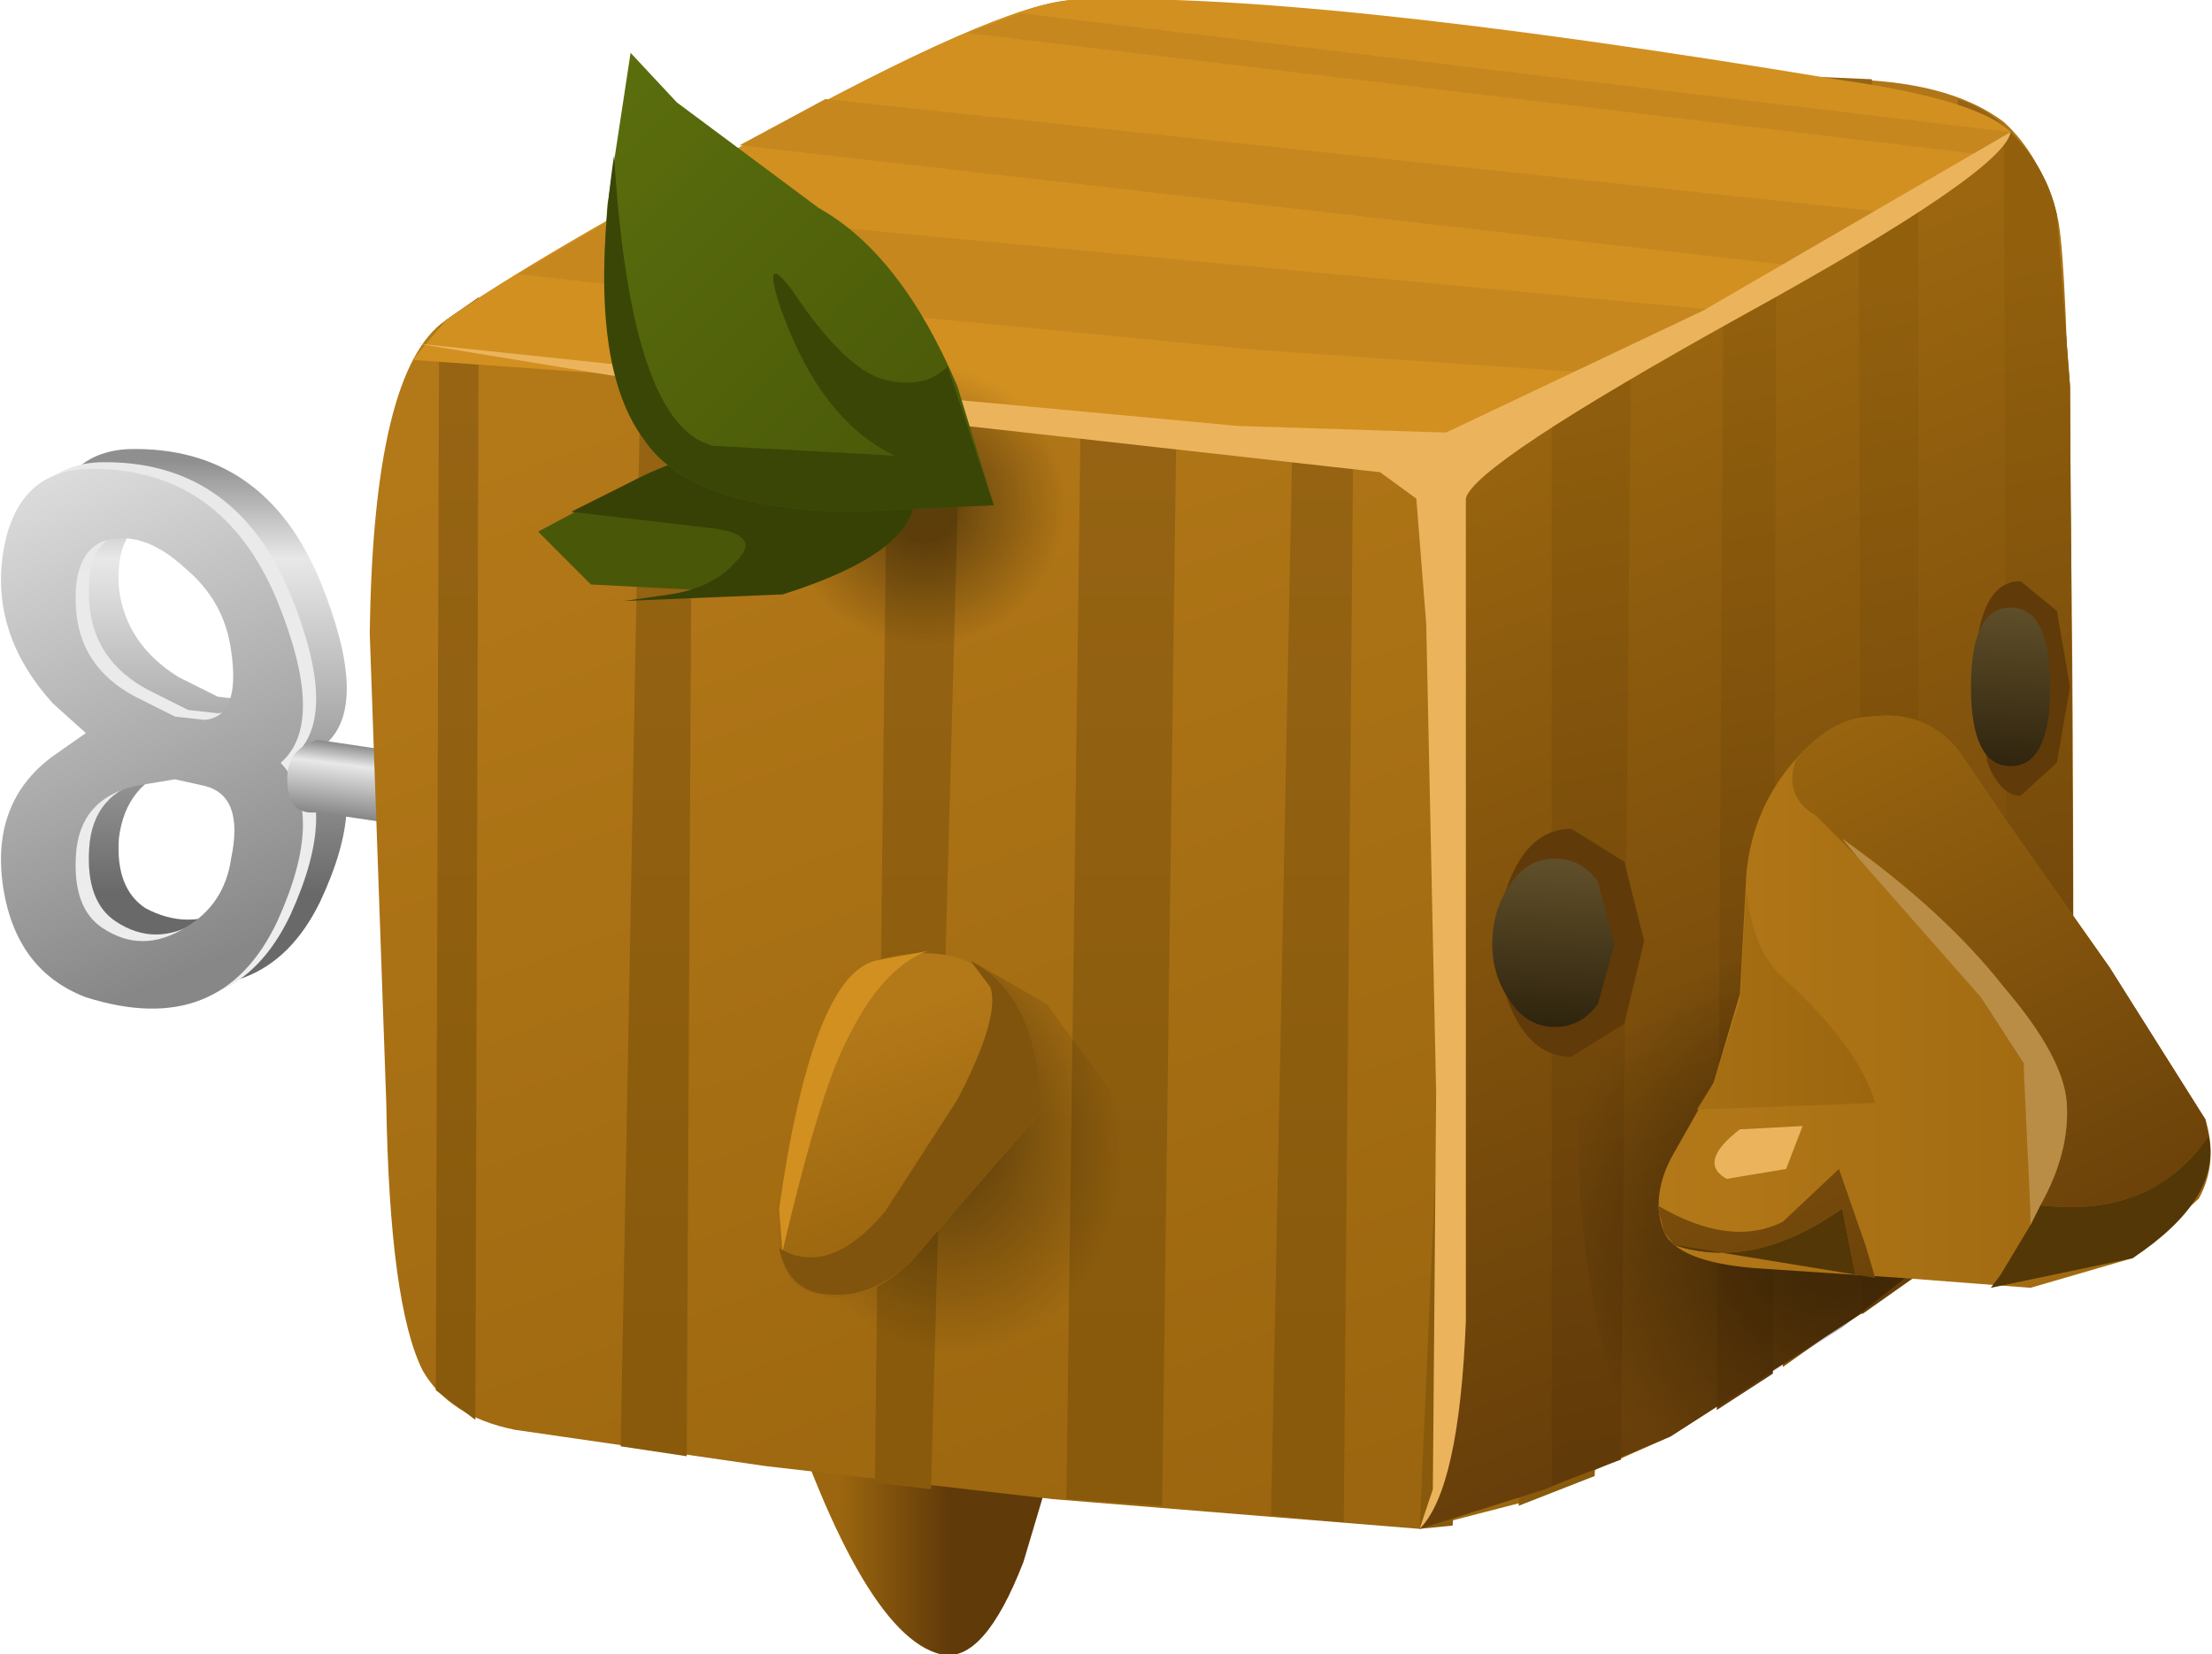 <?xml version="1.0" encoding="UTF-8" standalone="no"?>
<svg xmlns:xlink="http://www.w3.org/1999/xlink" height="25.05px" width="33.5px" xmlns="http://www.w3.org/2000/svg">
  <g transform="matrix(1.0, 0.0, 0.0, 1.0, 0.0, 0.0)">
    <use height="27.5" id="cubimal" transform="matrix(1.0, 0.0, 0.0, 1.0, -3.9, -1.35)" width="38.7" xlink:href="#sprite0"/>
  </g>
  <defs>
    <g id="sprite0" transform="matrix(1.0, 0.0, 0.0, 1.0, 4.3, 0.25)">
      <use height="25.05" transform="matrix(1.0, 0.0, 0.0, 1.0, -0.4, 1.1)" width="33.5" xlink:href="#sprite1"/>
    </g>
    <g id="sprite1" transform="matrix(1.0, 0.0, 0.0, 1.0, 0.0, -1.15)">
      <use height="8.45" transform="matrix(1.0, 0.0, 0.0, 1.0, 0.0, 7.95)" width="10.2" xlink:href="#sprite2"/>
      <use height="25.05" transform="matrix(1.0, 0.0, 0.0, 1.0, 5.6, 1.15)" width="27.9" xlink:href="#sprite6"/>
    </g>
    <g id="sprite2" transform="matrix(1.0, 0.0, 0.0, 1.0, 0.0, 0.0)">
      <use height="8.15" transform="matrix(1.0, 0.0, 0.0, 1.0, 0.7, 0.0)" width="4.55" xlink:href="#sprite3"/>
      <use height="8.15" transform="matrix(1.0, 0.0, 0.0, 1.0, 0.2, 0.2)" width="4.6" xlink:href="#sprite4"/>
      <use height="8.15" transform="matrix(1.0, 0.0, 0.0, 1.0, 0.0, 0.3)" width="4.6" xlink:href="#sprite5"/>
      <use height="1.9" transform="matrix(1.0, 0.0, 0.0, 1.0, 4.35, 4.4)" width="5.85" xlink:href="#shape3"/>
    </g>
    <g id="sprite3" transform="matrix(1.0, 0.0, 0.0, 1.0, 0.0, 0.0)">
      <use height="8.15" transform="matrix(1.0, 0.0, 0.0, 1.0, 0.0, 0.0)" width="4.55" xlink:href="#shape0"/>
    </g>
    <g id="shape0" transform="matrix(1.0, 0.0, 0.0, 1.0, 0.0, 0.0)">
      <path d="M3.5 5.9 Q3.6 5.0 3.05 4.75 L2.6 4.7 2.0 4.8 Q1.2 5.05 1.1 5.9 1.05 6.65 1.5 6.95 2.15 7.3 2.8 6.95 3.4 6.6 3.5 5.9 M0.05 1.25 Q0.2 0.05 1.25 0.0 3.3 -0.05 4.15 2.0 4.9 3.85 4.25 4.45 4.9 5.25 4.15 6.85 3.3 8.6 1.25 7.95 0.2 7.6 0.05 6.35 -0.15 5.05 0.8 4.35 L1.25 4.0 0.8 3.55 Q-0.15 2.5 0.05 1.25 M3.5 2.75 Q3.4 2.0 2.8 1.5 2.15 0.9 1.5 1.1 1.05 1.3 1.1 2.1 1.2 2.95 2.0 3.45 L2.6 3.75 3.05 3.8 Q3.6 3.75 3.5 2.75" fill="url(#gradient0)" fill-rule="evenodd" stroke="none"/>
    </g>
    <linearGradient gradientTransform="matrix(0.0, 0.004, 0.004, 0.0, 2.25, 3.45)" gradientUnits="userSpaceOnUse" id="gradient0" spreadMethod="pad" x1="-819.2" x2="819.2">
      <stop offset="0.0" stop-color="#8f8f8f"/>
      <stop offset="0.227" stop-color="#e8e8e8"/>
      <stop offset="1.0" stop-color="#696969"/>
    </linearGradient>
    <g id="sprite4" transform="matrix(1.0, 0.0, 0.0, 1.0, 0.0, 0.0)">
      <use height="8.15" transform="matrix(1.0, 0.0, 0.0, 1.0, 0.0, 0.0)" width="4.6" xlink:href="#shape1"/>
    </g>
    <g id="shape1" transform="matrix(1.0, 0.0, 0.0, 1.0, 0.0, 0.0)">
      <path d="M2.05 4.8 Q1.2 5.0 1.15 5.85 1.1 6.65 1.55 6.95 2.15 7.35 2.8 6.95 3.4 6.6 3.5 5.9 3.65 5.0 3.1 4.8 L2.65 4.7 2.05 4.8 M0.05 1.25 Q0.25 0.05 1.3 0.0 3.35 -0.05 4.2 2.0 4.95 3.85 4.25 4.45 4.95 5.2 4.2 6.85 3.35 8.65 1.3 8.0 0.25 7.6 0.05 6.35 -0.15 5.05 0.8 4.35 L1.3 4.0 0.8 3.55 Q-0.15 2.5 0.05 1.25 M1.55 1.1 Q1.1 1.3 1.15 2.1 1.2 3.0 2.05 3.45 L2.65 3.75 3.1 3.8 Q3.65 3.75 3.5 2.75 3.4 2.0 2.8 1.5 2.15 0.9 1.55 1.1" fill="url(#gradient1)" fill-rule="evenodd" stroke="none"/>
    </g>
    <linearGradient gradientTransform="matrix(0.002, 0.005, 0.005, -0.002, 1.85, 3.25)" gradientUnits="userSpaceOnUse" id="gradient1" spreadMethod="pad" x1="-819.2" x2="819.2">
      <stop offset="0.0" stop-color="#e8e8e8"/>
      <stop offset="1.0" stop-color="#ededed"/>
    </linearGradient>
    <g id="sprite5" transform="matrix(1.0, 0.0, 0.0, 1.0, 0.0, 0.0)">
      <use height="8.15" transform="matrix(1.0, 0.0, 0.0, 1.0, 0.0, 0.0)" width="4.6" xlink:href="#shape2"/>
    </g>
    <g id="shape2" transform="matrix(1.0, 0.0, 0.0, 1.0, 0.0, 0.0)">
      <path d="M2.05 4.8 Q1.2 5.0 1.15 5.85 1.1 6.65 1.55 6.95 2.15 7.35 2.8 6.95 3.4 6.6 3.5 5.9 3.7 4.95 3.1 4.8 L2.65 4.7 2.05 4.8 M0.05 1.25 Q0.25 0.05 1.3 0.0 3.35 -0.05 4.2 2.0 4.95 3.85 4.25 4.45 4.95 5.2 4.2 6.85 3.35 8.65 1.3 8.0 0.25 7.6 0.05 6.35 -0.15 5.05 0.8 4.35 L1.3 4.0 0.8 3.55 Q-0.15 2.5 0.05 1.25 M3.5 2.75 Q3.4 2.0 2.8 1.5 2.15 0.9 1.55 1.1 1.1 1.3 1.15 2.1 1.2 3.0 2.05 3.45 L2.65 3.75 3.1 3.8 Q3.65 3.75 3.5 2.75" fill="url(#gradient2)" fill-rule="evenodd" stroke="none"/>
    </g>
    <linearGradient gradientTransform="matrix(0.002, 0.005, 0.005, -0.002, 1.85, 3.25)" gradientUnits="userSpaceOnUse" id="gradient2" spreadMethod="pad" x1="-819.2" x2="819.2">
      <stop offset="0.0" stop-color="#e8e8e8"/>
      <stop offset="1.0" stop-color="#878787"/>
    </linearGradient>
    <g id="shape3" transform="matrix(1.0, 0.0, 0.0, 1.0, -4.35, -4.4)">
      <path d="M10.2 6.3 L4.8 5.5 Q4.35 5.55 4.35 5.0 4.35 4.65 4.6 4.5 L4.8 4.4 10.2 5.2 10.2 6.3" fill="url(#gradient3)" fill-rule="evenodd" stroke="none"/>
    </g>
    <linearGradient gradientTransform="matrix(-1.0E-4, 8.0E-4, 8.0E-4, 1.0E-4, 7.3, 5.4)" gradientUnits="userSpaceOnUse" id="gradient3" spreadMethod="pad" x1="-819.2" x2="819.2">
      <stop offset="0.0" stop-color="#8f8f8f"/>
      <stop offset="0.227" stop-color="#e8e8e8"/>
      <stop offset="1.0" stop-color="#696969"/>
    </linearGradient>
    <g id="sprite6" transform="matrix(1.0, 0.0, 0.0, 1.0, 0.4, -1.15)">
      <use height="25.05" transform="matrix(1.0, 0.0, 0.0, 1.0, -0.4, 1.15)" width="27.9" xlink:href="#shape4"/>
    </g>
    <g id="shape4" transform="matrix(1.0, 0.0, 0.0, 1.0, 0.4, -1.15)">
      <path d="M5.65 21.6 L10.35 21.95 9.5 24.8 Q8.9 26.35 8.25 26.2 7.0 25.9 5.65 21.6" fill="url(#gradient4)" fill-rule="evenodd" stroke="none"/>
      <path d="M21.8 2.35 Q23.5 2.35 24.35 3.0 24.9 3.5 25.15 4.4 25.4 5.2 25.4 15.95 L25.4 17.4 Q25.35 18.15 24.95 18.75 L22.25 21.0 19.3 22.9 17.05 23.9 15.5 24.3 9.95 23.85 5.6 23.35 1.8 22.8 Q0.8 22.6 0.4 21.9 -0.1 20.9 -0.15 17.85 L-0.4 10.75 Q-0.35 6.75 0.75 6.0 2.1 5.05 5.35 3.3 9.15 1.2 10.25 1.15 L16.05 1.7 21.8 2.35" fill="url(#gradient5)" fill-rule="evenodd" stroke="none"/>
      <path d="M24.4 3.1 L24.4 19.35 23.5 20.05 23.65 2.65 Q24.1 2.8 24.4 3.1" fill="url(#gradient6)" fill-rule="evenodd" stroke="none"/>
      <path d="M4.5 3.75 L4.4 23.2 3.4 23.05 3.75 4.2 4.5 3.75" fill="url(#gradient7)" fill-rule="evenodd" stroke="none"/>
      <path d="M21.2 2.3 L22.35 2.35 22.05 21.1 21.0 21.85 21.0 21.25 21.2 2.3" fill="url(#gradient8)" fill-rule="evenodd" stroke="none"/>
      <path d="M1.2 22.65 L0.6 22.2 0.65 6.1 0.75 6.0 1.25 5.65 1.2 22.65" fill="url(#gradient9)" fill-rule="evenodd" stroke="none"/>
      <path d="M19.1 2.1 L18.7 13.1 18.15 23.5 17.0 23.95 18.0 1.95 19.1 2.1" fill="url(#gradient10)" fill-rule="evenodd" stroke="none"/>
      <path d="M13.7 1.4 L14.55 1.5 14.35 24.2 13.25 24.1 13.7 1.4" fill="url(#gradient11)" fill-rule="evenodd" stroke="none"/>
      <path d="M7.25 23.6 L7.5 2.2 8.7 1.65 8.1 23.7 7.25 23.6" fill="url(#gradient12)" fill-rule="evenodd" stroke="none"/>
      <path d="M10.15 23.85 L10.45 1.15 11.9 1.2 11.6 23.95 10.15 23.85" fill="url(#gradient13)" fill-rule="evenodd" stroke="none"/>
      <path d="M16.0 24.25 L15.5 24.3 16.5 1.75 17.2 1.85 Q16.9 13.75 16.4 18.05 L16.0 24.25" fill="url(#gradient14)" fill-rule="evenodd" stroke="none"/>
      <path d="M25.15 4.4 L25.35 7.0 25.4 15.95 25.4 17.4 Q25.35 18.15 24.95 18.75 L22.25 21.0 19.3 22.9 17.4 23.7 15.5 24.3 Q16.0 23.3 15.95 22.15 L15.85 8.15 15.95 8.0 18.7 6.5 22.2 4.65 24.45 3.15 Q25.0 3.7 25.15 4.4" fill="url(#gradient15)" fill-rule="evenodd" stroke="none"/>
      <path d="M22.15 4.7 L22.2 4.65 23.05 4.15 23.05 20.45 22.2 21.05 22.15 4.7" fill="url(#gradient16)" fill-rule="evenodd" stroke="none"/>
      <path d="M25.35 7.0 L25.4 15.95 25.4 17.4 Q25.35 18.15 24.95 18.75 L24.4 19.35 24.35 3.25 24.45 3.15 Q25.0 3.7 25.15 4.4 L25.35 7.0" fill="url(#gradient17)" fill-rule="evenodd" stroke="none"/>
      <path d="M20.1 5.8 L20.9 5.4 20.85 21.95 20.0 22.5 20.1 5.8" fill="url(#gradient18)" fill-rule="evenodd" stroke="none"/>
      <path d="M17.5 23.65 L17.5 7.1 18.7 6.5 18.55 23.25 17.5 23.65" fill="url(#gradient19)" fill-rule="evenodd" stroke="none"/>
      <path d="M22.95 4.35 L19.05 6.35 Q16.25 7.7 15.95 8.0 L7.25 7.1 0.25 6.6 0.75 6.0 Q2.1 5.05 5.35 3.3 9.15 1.2 10.25 1.15 13.65 1.0 21.8 2.35 23.95 2.65 24.45 3.15 L22.95 4.35" fill="#d29021" fill-rule="evenodd" stroke="none"/>
      <path d="M8.65 1.65 L9.45 1.35 24.45 3.15 24.1 3.5 8.65 1.65" fill="#c6871f" fill-rule="evenodd" stroke="none"/>
      <path d="M6.5 2.65 L22.9 4.4 21.4 5.2 5.2 3.35 6.5 2.65" fill="#c6871f" fill-rule="evenodd" stroke="none"/>
      <path d="M3.55 4.3 L20.05 5.85 18.15 6.8 13.05 6.45 5.8 5.75 1.85 5.3 3.55 4.3" fill="#c6871f" fill-rule="evenodd" stroke="none"/>
      <path d="M10.95 17.85 L11.1 18.55 11.25 19.1 Q11.6 22.25 8.8 22.25 7.85 22.25 6.95 21.55 6.1 20.9 5.6 19.75 L6.25 18.35 6.65 16.8 Q6.9 15.9 7.6 15.7 L8.8 15.75 9.85 16.35 10.4 17.1 10.95 17.85" fill="url(#gradient20)" fill-rule="evenodd" stroke="none"/>
      <path d="M7.25 15.7 Q8.85 15.25 9.45 16.55 L9.75 18.0 7.8 20.25 Q7.05 20.95 6.4 20.75 5.65 20.6 5.8 19.45 6.3 15.95 7.25 15.7" fill="url(#gradient21)" fill-rule="evenodd" stroke="none"/>
      <path d="M7.25 15.7 L8.05 15.55 Q7.35 15.8 6.8 16.95 6.4 17.75 5.85 20.1 L5.8 19.45 Q6.3 15.95 7.25 15.7" fill="#d29021" fill-rule="evenodd" stroke="none"/>
      <path d="M9.75 18.0 L7.8 20.25 Q7.2 20.8 6.6 20.75 5.95 20.75 5.8 20.05 6.55 20.5 7.4 19.5 L8.5 17.8 Q9.15 16.55 9.0 16.1 L8.7 15.7 Q9.75 16.25 9.75 18.0" fill="#81540d" fill-rule="evenodd" stroke="none"/>
      <path d="M10.25 8.8 Q10.25 9.75 9.6 10.4 8.9 11.05 8.0 11.05 7.05 11.05 6.4 10.4 5.75 9.75 5.75 8.8 5.75 7.85 6.4 7.2 7.05 6.55 8.0 6.55 8.9 6.55 9.6 7.2 10.25 7.85 10.25 8.8" fill="url(#gradient22)" fill-rule="evenodd" stroke="none"/>
      <path d="M21.3 10.8 Q22.75 10.8 23.75 12.95 24.75 15.15 24.75 18.2 L24.7 19.05 21.9 21.25 19.3 22.9 18.8 23.2 Q17.9 21.0 17.9 18.2 17.9 15.1 18.9 12.95 19.9 10.8 21.3 10.8" fill="url(#gradient23)" fill-rule="evenodd" stroke="none"/>
      <path d="M23.65 12.5 L24.4 13.6 25.95 15.8 27.4 18.1 Q27.6 18.75 27.3 19.3 L26.3 20.2 24.75 20.65 22.8 20.5 20.55 20.35 Q19.4 20.25 19.2 19.8 19.0 19.3 19.3 18.7 L19.95 17.55 20.35 16.2 20.45 14.35 Q20.55 13.4 21.15 12.7 21.7 12.05 22.35 12.0 23.15 11.9 23.65 12.5" fill="url(#gradient24)" fill-rule="evenodd" stroke="none"/>
      <path d="M21.0 19.65 L21.85 18.85 22.25 20.0 22.4 20.5 22.1 20.45 21.9 19.45 Q20.55 20.4 19.35 20.0 L19.2 19.8 19.1 19.4 Q20.2 20.05 21.0 19.65" fill="url(#gradient25)" fill-rule="evenodd" stroke="none"/>
      <path d="M23.65 12.5 L24.4 13.6 25.95 15.8 27.4 18.1 27.45 18.35 Q26.6 19.6 24.9 19.4 25.35 18.6 25.3 17.85 25.25 17.15 24.35 16.1 23.45 14.95 21.9 13.85 L22.15 14.15 21.5 13.5 Q21.0 13.2 21.2 12.65 21.75 12.0 22.35 12.0 23.15 11.9 23.65 12.5" fill="url(#gradient26)" fill-rule="evenodd" stroke="none"/>
      <path d="M24.9 19.4 Q26.6 19.6 27.45 18.35 27.65 19.3 26.3 20.2 L24.15 20.65 24.3 20.45 24.75 19.7 24.9 19.4" fill="#543706" fill-rule="evenodd" stroke="none"/>
      <path d="M22.1 20.45 L19.35 20.0 Q20.55 20.4 21.9 19.45 L22.1 20.45" fill="#543706" fill-rule="evenodd" stroke="none"/>
      <path d="M21.0 15.95 Q22.15 17.0 22.4 17.85 L19.7 17.95 19.95 17.55 20.35 16.3 20.45 14.65 Q20.55 15.55 21.0 15.95" fill="url(#gradient27)" fill-rule="evenodd" stroke="none"/>
      <path d="M22.15 14.15 L21.9 13.85 Q23.45 14.95 24.35 16.1 25.25 17.15 25.3 17.85 25.35 18.6 24.9 19.4 L24.75 19.7 24.75 19.5 24.65 17.35 24.65 17.25 24.0 16.25 22.15 14.15" fill="#b98d45" fill-rule="evenodd" stroke="none"/>
      <path d="M20.15 19.0 Q19.7 18.75 20.35 18.25 L21.3 18.2 21.05 18.85 20.15 19.0" fill="#ebb45c" fill-rule="evenodd" stroke="none"/>
      <path d="M18.9 15.4 L18.6 16.65 17.8 17.15 Q17.3 17.15 17.0 16.65 16.7 16.15 16.7 15.4 16.7 14.7 17.0 14.2 17.3 13.7 17.8 13.7 L18.6 14.2 18.9 15.4" fill="#613a09" fill-rule="evenodd" stroke="none"/>
      <path d="M18.45 15.45 L18.2 16.35 Q17.95 16.7 17.55 16.7 17.15 16.7 16.9 16.35 16.6 15.95 16.6 15.45 16.6 14.9 16.9 14.5 17.15 14.15 17.55 14.15 17.95 14.15 18.2 14.5 L18.45 15.45" fill="url(#gradient28)" fill-rule="evenodd" stroke="none"/>
      <path d="M25.35 11.55 L25.15 12.7 24.6 13.2 Q24.3 13.2 24.1 12.7 L23.9 11.55 Q23.9 9.95 24.6 9.95 L25.15 10.4 25.35 11.55" fill="#613a09" fill-rule="evenodd" stroke="none"/>
      <path d="M25.05 11.55 Q25.05 12.75 24.45 12.75 23.85 12.75 23.85 11.55 23.85 10.35 24.45 10.35 25.05 10.35 25.05 11.55" fill="url(#gradient29)" fill-rule="evenodd" stroke="none"/>
      <path d="M24.45 3.15 Q24.35 3.75 20.35 5.95 16.3 8.2 16.2 8.7 L16.2 21.15 Q16.1 23.7 15.5 24.3 L15.7 23.7 15.75 17.7 15.6 10.6 15.45 8.7 14.9 8.3 6.4 7.35 0.3 6.35 7.9 7.15 12.75 7.6 15.9 7.7 19.8 5.85 24.45 3.15" fill="#ebb45c" fill-rule="evenodd" stroke="none"/>
      <path d="M7.05 7.9 Q7.95 8.1 7.85 8.75 7.75 9.55 5.85 10.15 L2.95 10.0 2.15 9.2 3.65 8.4 Q5.15 7.65 7.05 7.9" fill="#495708" fill-rule="evenodd" stroke="none"/>
      <path d="M4.15 10.15 Q4.8 10.05 5.15 9.65 5.55 9.25 4.8 9.15 L2.65 8.9 3.65 8.4 Q5.15 7.65 7.05 7.9 7.95 8.1 7.85 8.75 7.75 9.55 5.85 10.15 L3.45 10.25 4.15 10.15" fill="#374105" fill-rule="evenodd" stroke="none"/>
      <path d="M9.05 8.8 L6.85 8.9 Q4.45 8.85 3.75 7.8 3.0 6.75 3.2 4.25 L3.55 1.95 4.25 2.7 6.4 4.3 Q7.65 5.0 8.5 7.0 L9.05 8.8" fill="url(#gradient30)" fill-rule="evenodd" stroke="none"/>
      <path d="M3.75 7.8 Q2.85 6.6 3.3 3.5 3.55 7.6 4.8 7.9 L7.55 8.05 Q6.4 7.5 5.8 5.75 5.55 4.95 6.0 5.55 6.8 6.75 7.4 6.9 8.0 7.05 8.35 6.7 L9.05 8.8 6.85 8.9 Q4.45 8.85 3.75 7.8" fill="#3a4606" fill-rule="evenodd" stroke="none"/>
    </g>
    <linearGradient gradientTransform="matrix(0.001, 0.0, 0.0, -0.001, 7.55, 23.85)" gradientUnits="userSpaceOnUse" id="gradient4" spreadMethod="pad" x1="-819.2" x2="819.2">
      <stop offset="0.0" stop-color="#9b660f"/>
      <stop offset="1.0" stop-color="#613a09"/>
    </linearGradient>
    <linearGradient gradientTransform="matrix(0.004, 0.011, 0.011, -0.004, 13.05, 14.0)" gradientUnits="userSpaceOnUse" id="gradient5" spreadMethod="pad" x1="-819.2" x2="819.2">
      <stop offset="0.0" stop-color="#b37818"/>
      <stop offset="1.0" stop-color="#9b660f"/>
    </linearGradient>
    <linearGradient gradientTransform="matrix(0.0, 0.009, 0.009, 0.0, 23.95, 14.4)" gradientUnits="userSpaceOnUse" id="gradient6" spreadMethod="pad" x1="-819.2" x2="819.2">
      <stop offset="0.0" stop-color="#966413"/>
      <stop offset="1.0" stop-color="#895a0c"/>
    </linearGradient>
    <linearGradient gradientTransform="matrix(0.0, 0.009, 0.009, 0.0, 3.95, 14.4)" gradientUnits="userSpaceOnUse" id="gradient7" spreadMethod="pad" x1="-819.2" x2="819.2">
      <stop offset="0.0" stop-color="#966413"/>
      <stop offset="1.0" stop-color="#895a0c"/>
    </linearGradient>
    <linearGradient gradientTransform="matrix(0.0, 0.009, 0.009, 0.0, 21.65, 14.4)" gradientUnits="userSpaceOnUse" id="gradient8" spreadMethod="pad" x1="-819.2" x2="819.2">
      <stop offset="0.0" stop-color="#966413"/>
      <stop offset="1.0" stop-color="#895a0c"/>
    </linearGradient>
    <linearGradient gradientTransform="matrix(0.0, 0.009, 0.009, 0.0, 0.9, 14.4)" gradientUnits="userSpaceOnUse" id="gradient9" spreadMethod="pad" x1="-819.2" x2="819.2">
      <stop offset="0.0" stop-color="#966413"/>
      <stop offset="1.0" stop-color="#895a0c"/>
    </linearGradient>
    <linearGradient gradientTransform="matrix(0.0, 0.009, 0.009, 0.0, 18.05, 14.4)" gradientUnits="userSpaceOnUse" id="gradient10" spreadMethod="pad" x1="-819.2" x2="819.2">
      <stop offset="0.0" stop-color="#966413"/>
      <stop offset="1.0" stop-color="#895a0c"/>
    </linearGradient>
    <linearGradient gradientTransform="matrix(0.0, 0.009, 0.009, 0.0, 13.9, 14.4)" gradientUnits="userSpaceOnUse" id="gradient11" spreadMethod="pad" x1="-819.2" x2="819.2">
      <stop offset="0.0" stop-color="#966413"/>
      <stop offset="1.0" stop-color="#895a0c"/>
    </linearGradient>
    <linearGradient gradientTransform="matrix(0.0, 0.009, 0.009, 0.0, 7.95, 14.4)" gradientUnits="userSpaceOnUse" id="gradient12" spreadMethod="pad" x1="-819.2" x2="819.2">
      <stop offset="0.0" stop-color="#966413"/>
      <stop offset="1.0" stop-color="#895a0c"/>
    </linearGradient>
    <linearGradient gradientTransform="matrix(0.0, 0.009, 0.009, 0.0, 11.05, 14.4)" gradientUnits="userSpaceOnUse" id="gradient13" spreadMethod="pad" x1="-819.2" x2="819.2">
      <stop offset="0.0" stop-color="#966413"/>
      <stop offset="1.0" stop-color="#895a0c"/>
    </linearGradient>
    <linearGradient gradientTransform="matrix(0.0, 0.009, 0.009, 0.0, 16.35, 14.4)" gradientUnits="userSpaceOnUse" id="gradient14" spreadMethod="pad" x1="-819.2" x2="819.2">
      <stop offset="0.0" stop-color="#966413"/>
      <stop offset="1.0" stop-color="#895a0c"/>
    </linearGradient>
    <linearGradient gradientTransform="matrix(0.004, 0.01, 0.01, -0.004, 20.6, 14.95)" gradientUnits="userSpaceOnUse" id="gradient15" spreadMethod="pad" x1="-819.2" x2="819.2">
      <stop offset="0.0" stop-color="#9b660f"/>
      <stop offset="1.0" stop-color="#613a09"/>
    </linearGradient>
    <linearGradient gradientTransform="matrix(0.002, 0.01, 0.01, -0.002, 22.85, 13.7)" gradientUnits="userSpaceOnUse" id="gradient16" spreadMethod="pad" x1="-819.2" x2="819.2">
      <stop offset="0.0" stop-color="#92600d"/>
      <stop offset="1.0" stop-color="#613a09"/>
    </linearGradient>
    <linearGradient gradientTransform="matrix(0.002, 0.01, 0.01, -0.002, 25.05, 13.25)" gradientUnits="userSpaceOnUse" id="gradient17" spreadMethod="pad" x1="-819.2" x2="819.2">
      <stop offset="0.0" stop-color="#92600d"/>
      <stop offset="1.0" stop-color="#613a09"/>
    </linearGradient>
    <linearGradient gradientTransform="matrix(0.002, 0.01, 0.01, -0.002, 20.5, 14.15)" gradientUnits="userSpaceOnUse" id="gradient18" spreadMethod="pad" x1="-819.2" x2="819.2">
      <stop offset="0.0" stop-color="#92600d"/>
      <stop offset="1.0" stop-color="#613a09"/>
    </linearGradient>
    <linearGradient gradientTransform="matrix(0.002, 0.01, 0.01, -0.002, 18.05, 14.65)" gradientUnits="userSpaceOnUse" id="gradient19" spreadMethod="pad" x1="-819.2" x2="819.2">
      <stop offset="0.0" stop-color="#92600d"/>
      <stop offset="1.0" stop-color="#613a09"/>
    </linearGradient>
    <radialGradient cx="0" cy="0" gradientTransform="matrix(0.004, 0.0, -5.0E-4, -0.005, 8.15, 18.1)" gradientUnits="userSpaceOnUse" id="gradient20" r="819.2" spreadMethod="pad">
      <stop offset="0.216" stop-color="#000000" stop-opacity="0.376"/>
      <stop offset="0.867" stop-color="#000000" stop-opacity="0.0"/>
    </radialGradient>
    <linearGradient gradientTransform="matrix(7.0E-4, 0.002, 0.002, -7.0E-4, 7.65, 18.3)" gradientUnits="userSpaceOnUse" id="gradient21" spreadMethod="pad" x1="-819.2" x2="819.2">
      <stop offset="0.0" stop-color="#b37818"/>
      <stop offset="1.0" stop-color="#9b660f"/>
    </linearGradient>
    <radialGradient cx="0" cy="0" gradientTransform="matrix(0.003, 0.0, 0.0, -0.003, 8.0, 8.8)" gradientUnits="userSpaceOnUse" id="gradient22" r="819.2" spreadMethod="pad">
      <stop offset="0.216" stop-color="#000000" stop-opacity="0.376"/>
      <stop offset="0.867" stop-color="#000000" stop-opacity="0.0"/>
    </radialGradient>
    <radialGradient cx="0" cy="0" gradientTransform="matrix(0.006, 0.0, 0.0, -0.006, 21.75, 19.65)" gradientUnits="userSpaceOnUse" id="gradient23" r="819.2" spreadMethod="pad">
      <stop offset="0.216" stop-color="#000000" stop-opacity="0.376"/>
      <stop offset="0.867" stop-color="#000000" stop-opacity="0.0"/>
    </radialGradient>
    <linearGradient gradientTransform="matrix(0.005, 0.0, 0.0, -0.005, 23.3, 16.25)" gradientUnits="userSpaceOnUse" id="gradient24" spreadMethod="pad" x1="-819.2" x2="819.2">
      <stop offset="0.0" stop-color="#b37818"/>
      <stop offset="1.0" stop-color="#9b660f"/>
    </linearGradient>
    <linearGradient gradientTransform="matrix(0.003, 0.006, 0.006, -0.003, 20.05, 18.05)" gradientUnits="userSpaceOnUse" id="gradient25" spreadMethod="pad" x1="-819.2" x2="819.2">
      <stop offset="0.0" stop-color="#9b660f"/>
      <stop offset="1.0" stop-color="#613a09"/>
    </linearGradient>
    <linearGradient gradientTransform="matrix(0.003, 0.006, 0.006, -0.003, 24.55, 16.35)" gradientUnits="userSpaceOnUse" id="gradient26" spreadMethod="pad" x1="-819.2" x2="819.2">
      <stop offset="0.0" stop-color="#9b660f"/>
      <stop offset="1.0" stop-color="#613a09"/>
    </linearGradient>
    <linearGradient gradientTransform="matrix(0.003, 0.0, 0.0, -0.003, 19.85, 16.3)" gradientUnits="userSpaceOnUse" id="gradient27" spreadMethod="pad" x1="-819.2" x2="819.2">
      <stop offset="0.0" stop-color="#b37818"/>
      <stop offset="1.0" stop-color="#9b660f"/>
    </linearGradient>
    <linearGradient gradientTransform="matrix(-1.0E-4, 0.002, 0.002, 1.0E-4, 17.5, 15.9)" gradientUnits="userSpaceOnUse" id="gradient28" spreadMethod="pad" x1="-819.2" x2="819.2">
      <stop offset="0.0" stop-color="#5f4e29"/>
      <stop offset="0.859" stop-color="#271d09"/>
    </linearGradient>
    <linearGradient gradientTransform="matrix(-1.0E-4, 0.002, 0.002, 1.0E-4, 24.4, 12.0)" gradientUnits="userSpaceOnUse" id="gradient29" spreadMethod="pad" x1="-819.2" x2="819.2">
      <stop offset="0.0" stop-color="#5f4e29"/>
      <stop offset="0.859" stop-color="#271d09"/>
    </linearGradient>
    <linearGradient gradientTransform="matrix(0.004, 0.004, 0.004, -0.004, 5.5, 6.45)" gradientUnits="userSpaceOnUse" id="gradient30" spreadMethod="pad" x1="-819.2" x2="819.2">
      <stop offset="0.0" stop-color="#5b6e0d"/>
      <stop offset="1.0" stop-color="#465508"/>
    </linearGradient>
  </defs>
</svg>
